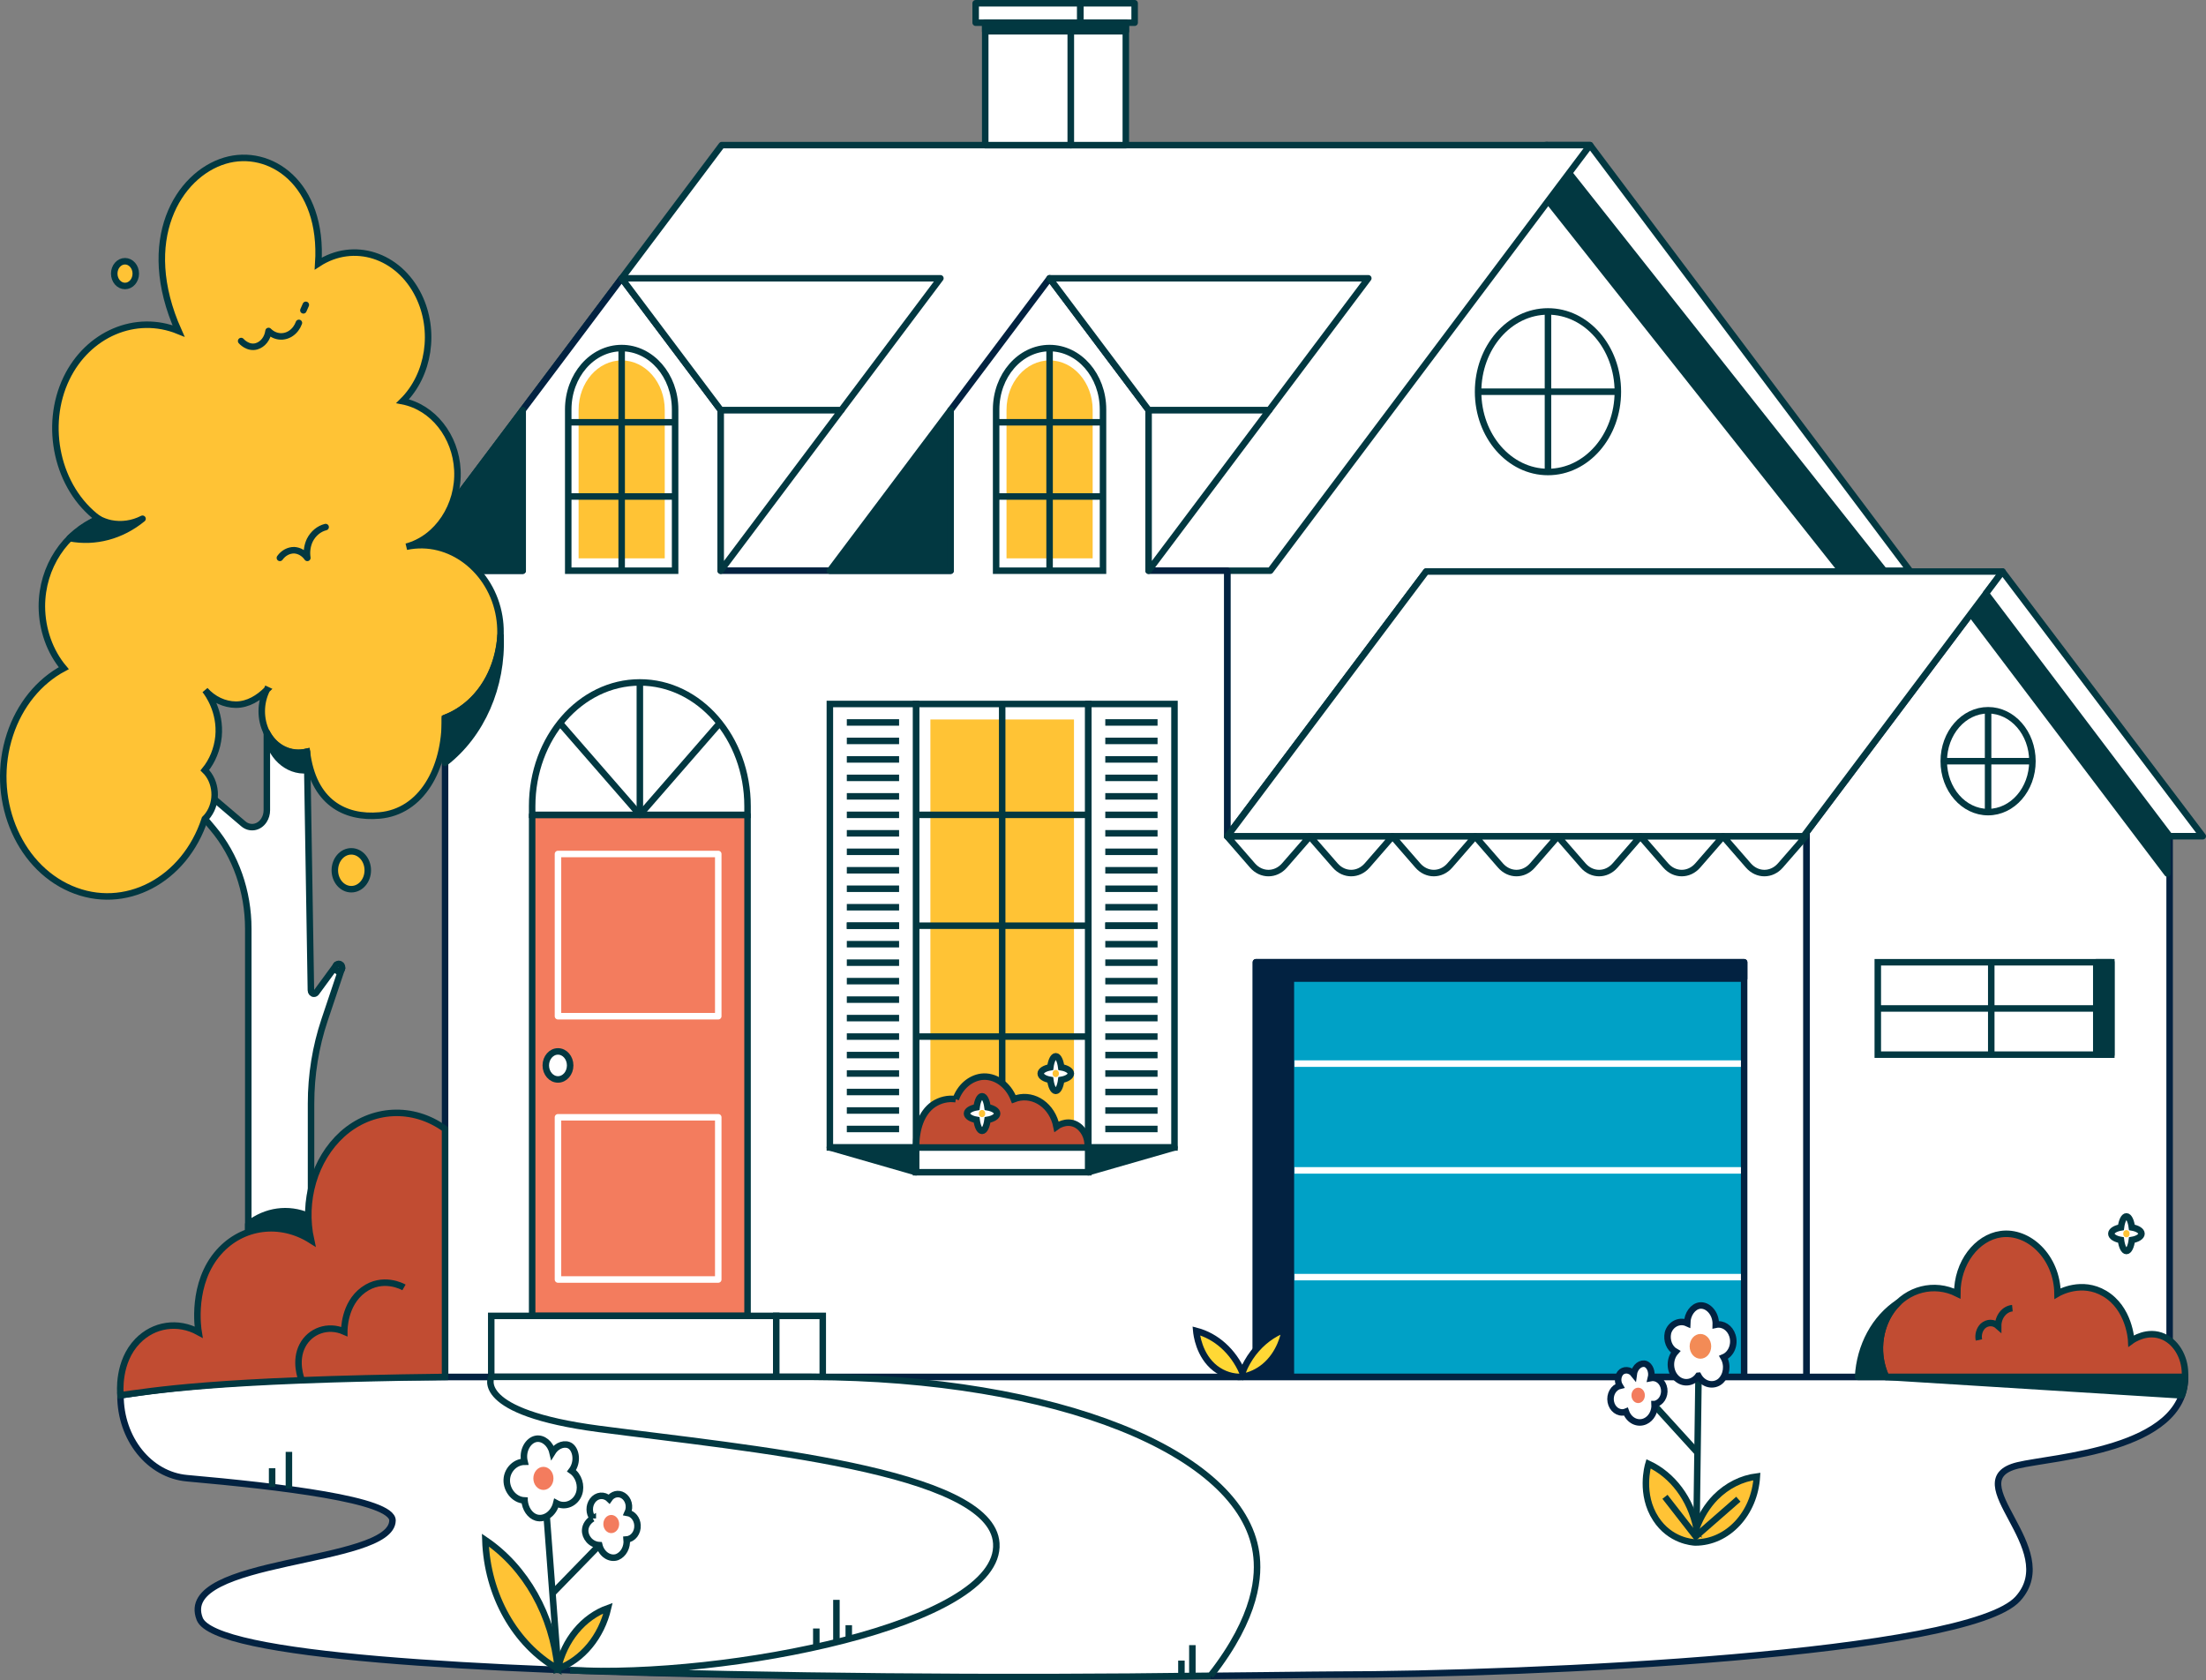 <?xml version="1.0" encoding="UTF-8"?>
<svg id="_Слой_1" data-name="Слой 1" xmlns="http://www.w3.org/2000/svg" viewBox="0 0 1017.53 775.1"><rect x="0" y="0" width="1017.53" height="775.1" fill="#808080" stroke="none"/>
  <defs>
    <style>
      .cls-1, .cls-2, .cls-3, .cls-4, .cls-5, .cls-6, .cls-7, .cls-8, .cls-9, .cls-10, .cls-11, .cls-12, .cls-13, .cls-14, .cls-15 {
        stroke-width: 3px;
      }

      .cls-1, .cls-2, .cls-3, .cls-15 {
        fill: none;
      }

      .cls-1, .cls-2, .cls-4, .cls-8, .cls-9, .cls-10, .cls-12, .cls-13, .cls-15 {
        stroke: #023841;
      }

      .cls-1, .cls-10, .cls-11, .cls-12, .cls-13, .cls-14 {
        stroke-miterlimit: 10;
      }

      .cls-2, .cls-3, .cls-4, .cls-5, .cls-6, .cls-7, .cls-8, .cls-9, .cls-15 {
        stroke-linejoin: round;
      }

      .cls-3 {
        stroke: #fff;
      }

      .cls-4 {
        fill: #023841;
      }

      .cls-5 {
        fill: #00a1c6;
      }

      .cls-5, .cls-6, .cls-7, .cls-11, .cls-14 {
        stroke: #022241;
      }

      .cls-6 {
        fill: #022241;
      }

      .cls-7, .cls-9, .cls-12, .cls-14 {
        fill: #fff;
      }

      .cls-8, .cls-16 {
        fill: #f37c5e;
      }

      .cls-10 {
        fill: #c14c32;
      }

      .cls-11 {
        fill: #ffd835;
      }

      .cls-13, .cls-17 {
        fill: #ffc335;
      }

      .cls-16, .cls-18, .cls-17 {
        stroke-width: 0px;
      }

      .cls-18 {
        fill: #f38b56;
      }

      .cls-15 {
        stroke-linecap: round;
      }
    </style>
  </defs>
  <g id="HOUSE">
    <polygon class="cls-9" points="860.38 263.25 712.89 66.94 733.42 66.94 880.91 263.25 860.38 263.25"/>
    <polygon class="cls-9" points="713.55 66.94 869.35 263.64 657.84 263.64 566.06 385.73 566.06 263.25 713.55 66.94"/>
    <ellipse class="cls-12" cx="714.01" cy="180.69" rx="32.23" ry="37.03"/>
    <line class="cls-1" x1="714.01" y1="143.66" x2="714.01" y2="217.72"/>
    <line class="cls-1" x1="746.24" y1="180.69" x2="681.78" y2="180.69"/>
    <polygon class="cls-4" points="848.82 262.65 694.34 67.7 712.89 67.7 867.28 262.65 848.82 262.65"/>
    <polygon class="cls-9" points="733.42 66.94 332.91 66.94 185.41 263.25 585.93 263.25 733.42 66.94"/>
    <polygon class="cls-7" points="833.3 385.73 833.3 635.15 205.29 635.15 205.29 263.25 241.09 263.25 241.09 189.15 286.75 128.37 332.43 189.15 332.43 263.25 438.47 263.25 438.47 189.15 484.13 128.37 529.8 189.15 529.8 263.25 566.06 263.25 566.06 385.73 833.3 385.73"/>
    <polygon class="cls-14" points="1000.75 385.73 1000.75 635.15 833.29 635.15 833.29 383.91 916.04 273.78 1000.75 385.73"/>
    <ellipse class="cls-12" cx="917.02" cy="351.12" rx="20.45" ry="23.49"/>
    <line class="cls-1" x1="917.02" y1="327.62" x2="917.02" y2="374.61"/>
    <line class="cls-1" x1="937.48" y1="351.12" x2="896.58" y2="351.12"/>
    <rect class="cls-12" x="866.14" y="443.87" width="107.72" height="42.62"/>
    <rect class="cls-4" x="966.92" y="443.87" width="6.95" height="42.62"/>
    <line class="cls-1" x1="866.14" y1="465.18" x2="966.92" y2="465.18"/>
    <line class="cls-1" x1="918.48" y1="443.87" x2="918.48" y2="486.49"/>
    <polygon class="cls-4" points="999.7 383.3 999.7 402.93 909.13 283.24 915.1 271.5 999.7 383.3"/>
    <polygon class="cls-9" points="923.66 263.64 657.84 263.64 566.06 385.81 831.87 385.81 923.66 263.64"/>
    <polygon class="cls-9" points="1000.75 385.73 916.04 273.78 923.65 263.65 1016.03 385.73 1000.75 385.73"/>
    <rect class="cls-5" x="579.3" y="443.87" width="225.19" height="191.27"/>
    <line class="cls-3" x1="803.01" y1="490.63" x2="597.1" y2="490.63"/>
    <line class="cls-3" x1="803.01" y1="539.87" x2="597.1" y2="539.87"/>
    <line class="cls-3" x1="803.01" y1="589.11" x2="597.1" y2="589.11"/>
    <polygon class="cls-6" points="804.49 443.87 804.49 451.4 595.42 451.4 595.42 635.15 579.3 635.15 579.3 443.87 804.49 443.87"/>
    <rect class="cls-12" x="422.52" y="324.73" width="79.48" height="204.57"/>
    <rect class="cls-17" x="429.15" y="331.88" width="66.23" height="190.26"/>
    <line class="cls-1" x1="462.26" y1="324.73" x2="462.26" y2="529.3"/>
    <line class="cls-1" x1="422.52" y1="375.87" x2="502" y2="375.87"/>
    <line class="cls-1" x1="422.52" y1="427.01" x2="502" y2="427.01"/>
    <line class="cls-1" x1="422.52" y1="478.15" x2="502" y2="478.15"/>
    <rect class="cls-12" x="382.78" y="324.73" width="39.74" height="204.57"/>
    <line class="cls-1" x1="414.71" y1="427.01" x2="390.6" y2="427.01"/>
    <line class="cls-1" x1="414.71" y1="435.53" x2="390.6" y2="435.53"/>
    <line class="cls-1" x1="414.71" y1="444.06" x2="390.6" y2="444.06"/>
    <line class="cls-1" x1="414.71" y1="452.58" x2="390.6" y2="452.58"/>
    <line class="cls-1" x1="414.71" y1="461.11" x2="390.6" y2="461.11"/>
    <line class="cls-1" x1="414.71" y1="469.63" x2="390.6" y2="469.63"/>
    <line class="cls-1" x1="414.71" y1="478.15" x2="390.6" y2="478.15"/>
    <line class="cls-1" x1="414.71" y1="486.68" x2="390.6" y2="486.68"/>
    <line class="cls-1" x1="414.71" y1="495.2" x2="390.6" y2="495.2"/>
    <line class="cls-1" x1="414.71" y1="503.72" x2="390.6" y2="503.72"/>
    <line class="cls-1" x1="414.71" y1="512.25" x2="390.6" y2="512.25"/>
    <line class="cls-1" x1="414.71" y1="520.77" x2="390.6" y2="520.77"/>
    <line class="cls-1" x1="414.71" y1="333.25" x2="390.6" y2="333.25"/>
    <line class="cls-1" x1="414.71" y1="341.77" x2="390.6" y2="341.77"/>
    <line class="cls-1" x1="414.71" y1="350.3" x2="390.6" y2="350.3"/>
    <line class="cls-1" x1="414.71" y1="358.82" x2="390.6" y2="358.82"/>
    <line class="cls-1" x1="414.71" y1="367.34" x2="390.6" y2="367.34"/>
    <line class="cls-1" x1="414.71" y1="375.87" x2="390.6" y2="375.87"/>
    <line class="cls-1" x1="414.71" y1="384.39" x2="390.6" y2="384.39"/>
    <line class="cls-1" x1="414.71" y1="392.92" x2="390.6" y2="392.92"/>
    <line class="cls-1" x1="414.71" y1="401.44" x2="390.6" y2="401.44"/>
    <line class="cls-1" x1="414.71" y1="409.96" x2="390.6" y2="409.96"/>
    <line class="cls-1" x1="414.71" y1="418.49" x2="390.6" y2="418.49"/>
    <line class="cls-1" x1="414.71" y1="427.01" x2="390.6" y2="427.01"/>
    <rect class="cls-12" x="502" y="324.73" width="39.74" height="204.57"/>
    <line class="cls-1" x1="533.93" y1="427.01" x2="509.82" y2="427.01"/>
    <line class="cls-1" x1="533.93" y1="435.53" x2="509.82" y2="435.53"/>
    <line class="cls-1" x1="533.93" y1="444.06" x2="509.82" y2="444.06"/>
    <line class="cls-1" x1="533.93" y1="452.58" x2="509.82" y2="452.58"/>
    <line class="cls-1" x1="533.93" y1="461.11" x2="509.82" y2="461.11"/>
    <line class="cls-1" x1="533.93" y1="469.63" x2="509.82" y2="469.63"/>
    <line class="cls-1" x1="533.93" y1="478.15" x2="509.82" y2="478.15"/>
    <line class="cls-1" x1="533.93" y1="486.68" x2="509.82" y2="486.68"/>
    <line class="cls-1" x1="533.93" y1="495.2" x2="509.82" y2="495.2"/>
    <line class="cls-1" x1="533.93" y1="503.72" x2="509.82" y2="503.72"/>
    <line class="cls-1" x1="533.93" y1="512.25" x2="509.82" y2="512.25"/>
    <line class="cls-1" x1="533.93" y1="520.77" x2="509.82" y2="520.77"/>
    <line class="cls-1" x1="533.93" y1="333.25" x2="509.82" y2="333.25"/>
    <line class="cls-1" x1="533.93" y1="341.77" x2="509.82" y2="341.77"/>
    <line class="cls-1" x1="533.93" y1="350.3" x2="509.82" y2="350.3"/>
    <line class="cls-1" x1="533.93" y1="358.82" x2="509.82" y2="358.82"/>
    <line class="cls-1" x1="533.93" y1="367.34" x2="509.82" y2="367.34"/>
    <line class="cls-1" x1="533.93" y1="375.87" x2="509.82" y2="375.87"/>
    <line class="cls-1" x1="533.93" y1="384.39" x2="509.82" y2="384.39"/>
    <line class="cls-1" x1="533.93" y1="392.92" x2="509.82" y2="392.92"/>
    <line class="cls-1" x1="533.93" y1="401.44" x2="509.82" y2="401.44"/>
    <line class="cls-1" x1="533.93" y1="409.96" x2="509.82" y2="409.96"/>
    <line class="cls-1" x1="533.93" y1="418.49" x2="509.82" y2="418.49"/>
    <line class="cls-1" x1="533.93" y1="427.01" x2="509.82" y2="427.01"/>
    <rect class="cls-12" x="422.52" y="529.3" width="79.48" height="11.43"/>
    <polygon class="cls-4" points="541.74 529.3 502 529.3 502 540.73 541.74 529.3"/>
    <polygon class="cls-4" points="382.78 529.3 422.52 529.3 422.52 540.73 382.78 529.3"/>
    <path class="cls-10" d="M440.84,507.03c2.03-5.63,6.53-9.57,11.79-10.32,6.19-.76,12.32,3.38,15,10.32,7.92-3.11,16.54,1.75,19.25,10.86.17.58.32,1.18.44,1.78.35-.26,4.36-3.11,8.72-1.09,3.7,1.79,5.98,6.12,5.64,10.72h-79.15c0-8.52,2.41-15.98,7.95-19.84,3.13-2.09,6.77-2.94,10.37-2.43Z"/>
    <path class="cls-12" d="M459.93,513.66c0,1.32-1.84,2.46-4.43,2.91-.39,2.98-1.37,5.08-2.52,5.08s-2.13-2.11-2.52-5.08c-2.59-.45-4.43-1.58-4.43-2.91s1.84-2.45,4.43-2.9c.39-2.98,1.38-5.09,2.52-5.09s2.13,2.12,2.52,5.09c2.59.44,4.43,1.58,4.43,2.9Z"/>
    <ellipse class="cls-17" cx="452.98" cy="513.66" rx="1.46" ry="1.67"/>
    <path class="cls-12" d="M493.93,495.22c0,1.32-1.84,2.46-4.43,2.91-.39,2.98-1.37,5.08-2.52,5.08s-2.13-2.11-2.52-5.08c-2.59-.45-4.43-1.58-4.43-2.91s1.84-2.45,4.43-2.9c.39-2.98,1.38-5.09,2.52-5.09s2.13,2.12,2.52,5.09c2.59.43,4.43,1.56,4.43,2.9Z"/>
    <ellipse class="cls-17" cx="486.97" cy="495.2" rx="1.46" ry="1.67"/>
    <path class="cls-9" d="M604.15,385.81l-11.66,13.4c-4.08,4.69-10.7,4.7-14.78.01h0s-11.66-13.41-11.66-13.41h38.12Z"/>
    <path class="cls-9" d="M642.29,385.81l-11.66,13.4c-4.08,4.69-10.7,4.7-14.79,0h0s-11.69-13.41-11.69-13.41h38.14Z"/>
    <path class="cls-9" d="M680.41,385.81l-11.66,13.4c-4.08,4.69-10.7,4.7-14.79,0h0s-11.66-13.41-11.66-13.41h38.12Z"/>
    <path class="cls-9" d="M718.53,385.81l-11.66,13.4c-4.08,4.69-10.7,4.7-14.79,0h0s-11.66-13.41-11.66-13.41h38.12Z"/>
    <path class="cls-9" d="M756.65,385.81l-11.66,13.4c-4.08,4.69-10.7,4.7-14.79,0h0s-11.66-13.41-11.66-13.41h38.12Z"/>
    <path class="cls-9" d="M794.77,385.81l-11.66,13.4c-4.08,4.69-10.7,4.7-14.79,0h0s-11.66-13.41-11.66-13.41h38.12Z"/>
    <path class="cls-9" d="M832.89,385.81l-11.66,13.4c-4.08,4.69-10.7,4.7-14.79,0h0s-11.66-13.41-11.66-13.41h38.12Z"/>
    <polygon class="cls-4" points="241.09 189.15 241.09 263.25 185.41 263.25 241.09 189.15"/>
    <polygon class="cls-9" points="332.43 189.15 332.43 263.25 388.1 189.15 332.43 189.15"/>
    <polygon class="cls-9" points="332.43 189.15 388.1 189.15 433.76 128.37 286.75 128.37 332.43 189.15"/>
    <path class="cls-12" d="M311.4,188.89v74.36h-49.3v-74.36c0-15.64,11.04-28.33,24.65-28.33h0c13.61,0,24.65,12.68,24.65,28.32h0Z"/>
    <path class="cls-17" d="M306.62,189.08v68.49h-39.74v-68.49c0-12.61,8.9-22.83,19.87-22.83h0c10.97,0,19.87,10.22,19.87,22.83Z"/>
    <line class="cls-1" x1="286.75" y1="160.56" x2="286.75" y2="263.25"/>
    <line class="cls-1" x1="262.1" y1="229.02" x2="311.41" y2="229.02"/>
    <line class="cls-1" x1="262.1" y1="194.79" x2="311.41" y2="194.79"/>
    <polygon class="cls-4" points="438.46 189.15 438.46 263.25 382.78 263.25 438.46 189.15"/>
    <polygon class="cls-9" points="529.8 189.15 529.8 263.25 585.47 189.15 529.8 189.15"/>
    <polygon class="cls-9" points="529.8 189.15 585.47 189.15 631.14 128.37 484.13 128.37 529.8 189.15"/>
    <path class="cls-12" d="M508.77,188.89v74.36h-49.3v-74.36c0-15.64,11.04-28.33,24.65-28.33h0c13.61,0,24.65,12.68,24.65,28.32h0Z"/>
    <path class="cls-17" d="M504,189.08v68.49h-39.74v-68.49c0-12.61,8.9-22.83,19.87-22.83h0c10.97,0,19.87,10.22,19.87,22.83Z"/>
    <line class="cls-1" x1="484.13" y1="160.56" x2="484.13" y2="263.25"/>
    <line class="cls-1" x1="459.47" y1="194.79" x2="508.78" y2="194.79"/>
    <line class="cls-1" x1="459.47" y1="229.02" x2="508.78" y2="229.02"/>
    <rect class="cls-8" x="245.46" y="375.87" width="99.35" height="231.12"/>
    <path class="cls-12" d="M295.14,314.79h0c27.43,0,49.67,25.55,49.67,57.08v4h-99.35v-4c0-31.52,22.24-57.08,49.67-57.08Z"/>
    <line class="cls-1" x1="295.14" y1="314.79" x2="295.14" y2="375.87"/>
    <polyline class="cls-2" points="331.96 333.56 295.14 375.87 258.31 333.56"/>
    <ellipse class="cls-12" cx="257.37" cy="491.46" rx="5.62" ry="6.46"/>
    <rect class="cls-12" x="226.59" y="606.99" width="131.46" height="28.16"/>
    <rect class="cls-12" x="358.06" y="606.99" width="21.44" height="28.16"/>
    <rect class="cls-3" x="257.37" y="393.93" width="73.93" height="74.83"/>
    <rect class="cls-3" x="257.37" y="515.38" width="73.93" height="74.83"/>
    <rect class="cls-9" x="454.44" y="10.47" width="39.49" height="56.47"/>
    <rect class="cls-9" x="493.93" y="10.47" width="25.36" height="56.47"/>
    <rect class="cls-9" x="450.03" y="1.5" width="48.3" height="8.97"/>
    <rect class="cls-9" x="498.34" y="1.5" width="25.02" height="8.97"/>
    <rect class="cls-4" x="454.44" y="10.47" width="64.85" height="3.97"/>
  </g>
  <g id="TREE">
    <path class="cls-12" d="M114.52,637.53v-209.11c0-17.25-5.83-33.83-16.27-46.24l-29.69-35.29,1.64-2.64,42.05,35.77c3.02,2.56,7.27,1.83,9.5-1.64.86-1.34,1.33-2.97,1.33-4.64v-217.48c0-1,.7-1.82,1.58-1.83h.01c.84,0,1.53.75,1.58,1.7l6.62,110.63c.13,2.12,1.73,3.72,3.58,3.57,1.17-.1,2.22-.89,2.75-2.1l21.58-49.29h2.98l-16.07,55.41c-4.55,15.69-6.74,32.17-6.47,48.71l2.18,133.77c.01.89.65,1.6,1.43,1.58.41,0,.79-.22,1.05-.57l8.96-12.22,2.7,1.52-7.84,23.38c-4.12,12.28-6.23,25.34-6.23,38.5v127.14l-28.96,1.35Z"/>
    <ellipse class="cls-12" cx="156.25" cy="446.34" rx="1.52" ry="1.74"/>
    <ellipse class="cls-12" cx="69.01" cy="345.19" rx="1.36" ry="1.57"/>
    <path class="cls-13" d="M123.08,318.2c-3.74,3.74-8.66,6.85-14.26,6.85-5.32-.04-10.42-2.44-14.23-6.7,1.32,1.67,7.29,9.83,6.21,21.38-.6,5.83-2.82,11.28-6.32,15.56,5.39,5.22,6.08,14.48,1.53,20.68-.47.64-.98,1.22-1.53,1.76-9.33,28.53-37.02,42.96-61.84,32.24-24.82-10.72-37.39-42.53-28.06-71.06,4.44-13.59,13.37-24.61,24.84-30.69-6.44-7.65-10.06-17.86-10.11-28.5,0-18.34,10.8-34.03,26.08-40.42h0c-19.09-14.21-25.27-42.95-14.72-64.8,9.82-20.34,31.79-29.93,51.66-21.85-18.71-41.86-.1-72.08,21.39-78.53,20.73-6.22,45.52,10.3,43.08,47.45,16.33-10.6,37.05-3.98,46.28,14.79,7.95,16.18,4.88,36.56-7.36,48.71,14.01,2.75,24.47,16.13,25.25,31.75.83,16.35-9.13,31.52-23.52,35.37,20.13-4.25,39.31,10.95,42.83,32.22,3.22,19.42-7.29,40.01-25.06,46.77.23,23.74-10.92,43.25-30.14,44.98-16.05,1.45-30.66-6.09-33.54-29.4-7.38,1.81-14.87-1.83-18.55-8.9-3.04-6.1-3.01-13.59.06-19.67Z"/>
    <path class="cls-15" d="M111.23,157.31c.13.15,3.08,3.54,7.07,2.44,2.93-.85,5.12-3.64,5.57-7.08,3.69,3.7,9.28,3.27,12.5-.97.62-.82,1.13-1.75,1.5-2.76"/>
    <line class="cls-15" x1="139.94" y1="143.15" x2="141.06" y2="140.62"/>
    <path class="cls-4" d="M114.52,568.39v-3.66c8.15-6.37,18.48-7.79,27.71-3.81,0,1.2.03,2.48.1,3.86.12,2.48.5,4.94,1.15,7.31-8.82-5.67-19.26-7.01-28.96-3.71h0Z"/>
    <path class="cls-4" d="M230.91,293.27c-.3,4.03-1.76,17.28-11.26,27.91-4.08,4.55-9.01,7.97-14.41,10v20.72c16.88-13.04,26.6-35.26,25.63-58.6l.03-.02Z"/>
    <path class="cls-4" d="M123.08,337.86c1.56,3.06,3.83,5.57,6.54,7.25,3.69,2.19,7.95,2.77,11.98,1.64l.14,8.51c-9.27.87-17.5-6.8-18.66-17.41Z"/>
    <path class="cls-4" d="M45.4,239.29c1.8.97,3.7,1.67,5.65,2.09,4.97,1,10.08.27,14.69-2.09-9.73,7.98-21.81,11.2-33.6,8.96,4.09-3.58,8.54-6.59,13.25-8.96h.01Z"/>
    <path class="cls-15" d="M129.1,257.34c1.63-2.27,4.06-3.57,6.62-3.54,2.36.14,4.56,1.43,6.04,3.54-.44-2.79-.04-5.67,1.15-8.17,1.58-3.1,4.23-5.29,7.29-6.04"/>
    <ellipse class="cls-13" cx="57.66" cy="126.21" rx="4.97" ry="5.71"/>
    <ellipse class="cls-13" cx="162.04" cy="401.44" rx="7.6" ry="8.73"/>
  </g>
  <g id="GARDEN">
    <path class="cls-14" d="M55.58,643.62c-.08,20.02,13.31,36.71,30.68,38.25,42.81,3.81,94.98,9.89,94.78,19.54-.44,20.55-100.01,16.96-88.93,45.35,13.59,34.77,489.11,25.72,522.46,25.72,93.86,0,293.09-9.43,316.19-35.01,21-23.26-28.65-54.58,0-61.53,16.02-3.88,77.11-6.93,77.11-40.74H205.28c-43.89,0-106.38,1.35-149.69,8.44v-.02Z"/>
    <path class="cls-12" d="M558.37,773c21.7-27.66,22.47-46.58,21-56.74-6.74-46.42-91.83-80.76-205.16-81.14h-147.58s-8.61,16.33,49.67,24.01c68.51,9.02,181.13,18.91,183.25,52.78,2.36,37.49-124.42,62.32-196.56,58.54,48.57,1.48,97.16,2.43,145.78,2.87,49.86.46,99.73.36,149.61-.32Z"/>
    <line class="cls-1" x1="257.5" y1="770.27" x2="252.18" y2="699.66"/>
    <line class="cls-1" x1="276.3" y1="712.91" x2="254.84" y2="734.96"/>
    <path class="cls-12" d="M241.95,692.14c.31,3.81,2.54,7.02,5.42,7.89,3.69,1.11,7.99-1.67,9.22-6.64,4.17,2.28,9-.04,10.48-4.37,1.27-3.7-.1-8.31-3.43-10.59,3.07-4.01,2.09-9.6-.54-11.42-2.25-1.52-6.07-.63-8.27,2.91-1-4.16-4.38-6.71-7.46-6.23-3.7.57-6.68,5.46-5.42,10.59-4.18.05-7.59,3.43-8.13,7.47-.66,4.88,2.95,10.14,8.13,10.38Z"/>
    <ellipse class="cls-16" cx="250.65" cy="681.95" rx="4.64" ry="5.33"/>
    <path class="cls-12" d="M273.43,700.43c-1.99,1.1-3.4,3.14-3.52,5.33-.17,3.28,2.56,6.76,6.51,6.98,1.09,4.36,5.02,6.7,8.3,5.49,2.91-1.22,4.7-4.57,4.34-8.1,2.96-.24,5.2-3.19,4.99-6.59-.17-2.89-2.07-5.25-4.56-5.68,1.35-2.85.43-6.41-2.05-7.96-2.2-1.38-4.95-.71-6.48,1.57-2.29-2.23-5.71-1.91-7.65.72-1.76,2.39-1.71,5.91.12,8.23v.02Z"/>
    <ellipse class="cls-16" cx="281.94" cy="703.01" rx="3.65" ry="4.19"/>
    <path class="cls-13" d="M257.29,769.82c11.37-4.22,20.09-14.78,23.18-28.04-11.44,4.08-20.22,14.7-23.18,28.04Z"/>
    <path class="cls-13" d="M257.29,769.82c-2.37-24.74-14.75-46.76-33.41-59.41.85,25.33,13.66,48.11,33.41,59.41h0Z"/>
    <path class="cls-11" d="M573.06,635.12c-4.42.26-8.79-1.12-12.48-3.93-7.61-5.94-8.66-15.78-8.8-17.28,9.22,2.4,17.02,9.41,21.28,19.1,1.28-3.2,2.96-6.18,4.98-8.84,3.96-5.13,9.04-8.94,14.72-11.04-.43,2.41-2.3,11.29-9.53,17.25-3.02,2.47-6.5,4.09-10.17,4.73Z"/>
    <line class="cls-1" x1="782.5" y1="706.51" x2="783.47" y2="633.66"/>
    <line class="cls-1" x1="762.32" y1="647.37" x2="782.98" y2="670.08"/>
    <path class="cls-14" d="M783.36,634.61c2.27,4.19,7.13,5.14,10.22,2.46,2.88-2.67,3.51-7.42,1.44-10.95,3.54-1.48,5.36-5.97,4.07-10.04-1.14-3.6-4.39-5.73-7.67-5.01.17-5.4-3.78-9.33-7.43-8.84-3.01.4-5.7,3.81-5.78,8.13-3.78-1.7-7.85.66-8.86,4.48-.77,3.5.7,7.14,3.52,8.72-2.82,3.15-2.88,8.33-.14,11.57,2.74,3.24,7.25,3.31,10.07.16.19-.21.37-.44.54-.68h0Z"/>
    <ellipse class="cls-18" cx="784.33" cy="621.04" rx="4.97" ry="5.71"/>
    <path class="cls-14" d="M763.24,647.68c2.89-.55,4.84-3.68,4.36-7-.48-3.32-3.21-5.56-6.09-5.02.73-2.92-.57-5.73-2.36-6.44-2.07-.82-5.07,1.05-5.55,4.63-1.8-2.28-4.78-2.28-6.26-.44-1.21,1.68-1.29,4.07-.21,5.86-2.91.71-4.77,4-4.15,7.35.62,3.35,3.48,5.48,6.4,4.77.2-.05.4-.11.59-.19,1.42,4.05,5.43,6.01,8.95,4.38,2.78-1.28,4.51-4.48,4.29-7.91h.03Z"/>
    <ellipse class="cls-16" cx="755.61" cy="643.66" rx="3.09" ry="3.55"/>
    <path class="cls-13" d="M782.52,704.85c1.97-5.43,4.98-10.29,8.81-14.2,5.34-5.36,11.99-8.7,19.04-9.58-1.04,17.16-13.47,30.46-28.45,30.44-1.36-.07-11.56-.76-18.17-10.92-7.35-11.3-3.72-24.25-3.38-25.37,11.13,5.16,19.4,16.2,22.15,29.63h0Z"/>
    <polyline class="cls-1" points="801.82 691.54 782.19 708.7 767.98 690.45"/>
    <line class="cls-1" x1="385.8" y1="737.98" x2="385.8" y2="757.55"/>
    <line class="cls-1" x1="391.5" y1="756.09" x2="391.5" y2="749.67"/>
    <line class="cls-1" x1="549.99" y1="773.13" x2="549.99" y2="758.87"/>
    <line class="cls-1" x1="544.94" y1="773.13" x2="544.94" y2="766"/>
    <line class="cls-1" x1="125.52" y1="685.91" x2="125.52" y2="677.27"/>
    <line class="cls-1" x1="133.27" y1="686.62" x2="133.27" y2="669.72"/>
    <line class="cls-1" x1="376.53" y1="759.73" x2="376.53" y2="751.19"/>
    <path class="cls-10" d="M869.96,635.15c-4.65-10-3.57-22.25,2.75-30.97,7.09-9.61,19.47-12.79,30.09-7.48-.07-14.25,9.13-25.88,20.06-27.4,12.8-1.82,25.98,10.47,26.19,27.4.87-.51,11.17-6.29,21.73,0,11.39,6.78,12.23,21.13,12.26,21.83.6-.44,7.53-5.33,15.04-1.87,6.23,2.89,10.23,10.35,9.75,18.49h-137.86Z"/>
    <path class="cls-1" d="M912.79,618.09c-.48-2.36.22-4.84,1.82-6.42,2.07-1.86,4.98-1.86,7.05,0-.01-4.29,2.84-7.87,6.56-8.24"/>
    <path class="cls-4" d="M869.96,635.15h137.86c.05,2.92-.43,5.82-1.41,8.51l-136.45-8.51Z"/>
    <path class="cls-4" d="M875.61,600.87c-8.67,8.46-11.03,22.73-5.65,34.25h-12.9c.76-14.28,7.73-27.15,18.55-34.25Z"/>
    <path class="cls-12" d="M987.77,569.08c0,1.32-1.84,2.46-4.43,2.91-.39,2.98-1.37,5.08-2.52,5.08s-2.13-2.11-2.52-5.08c-2.59-.45-4.43-1.58-4.43-2.91s1.84-2.45,4.43-2.9c.39-2.98,1.38-5.09,2.52-5.09s2.13,2.12,2.52,5.09c2.59.45,4.43,1.58,4.43,2.9Z"/>
    <ellipse class="cls-17" cx="980.82" cy="569.08" rx="1.46" ry="1.67"/>
    <path class="cls-10" d="M205.28,635.15v-114.38c-14.79-10.74-33.84-9.73-47.38,2.4-12.79,11.6-18.44,30.76-14.43,48.91-14.32-9.05-31.63-6.67-42.39,5.33-13.01,14.46-9.74,35.5-9.48,37.06-9.54-5.23-20.68-3.55-28.12,4.13-9.27,9.57-8.03,23.59-7.89,24.98,14.34-1.82,41.55-7.19,149.69-8.42Z"/>
    <path class="cls-1" d="M139.19,636.69c-.3-.76-3.43-8.87.34-16.04,3.54-6.73,11.68-9.76,19.27-6.41,0-.57-.19-12.63,8.78-19.22,8.97-6.6,18.28-1.44,18.76-1.16"/>
  </g>
</svg>